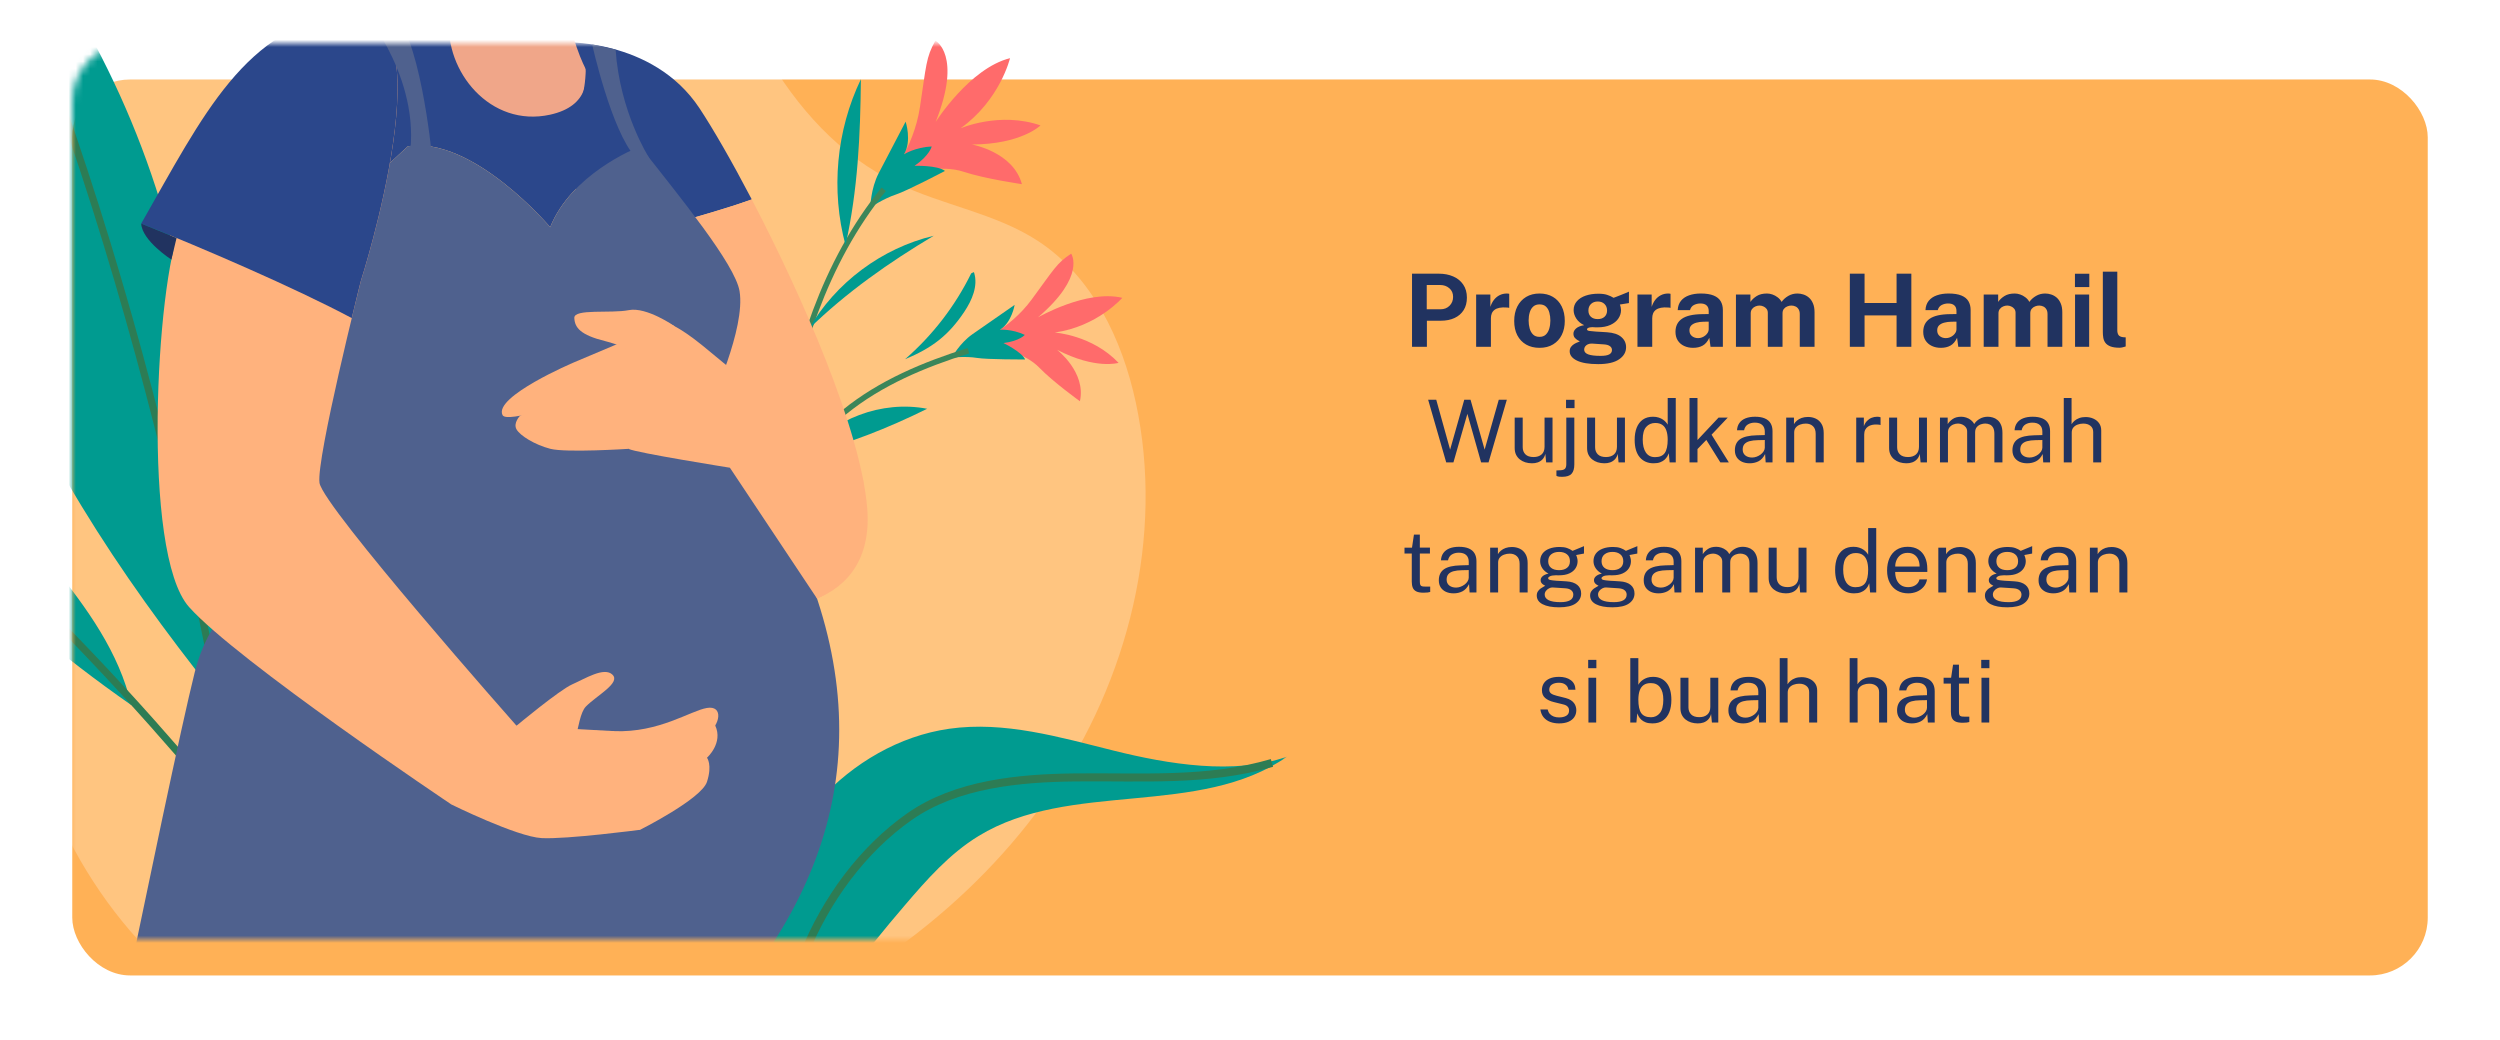 <svg width="346" height="144" viewBox="0 0 346 144" fill="none" xmlns="http://www.w3.org/2000/svg">
<g filter="url(#filter0_dd_4_1434)">
<rect x="10" y="6" width="326" height="124" rx="8" fill="#FFB156"/>
</g>
<mask id="mask0_4_1434" style="mask-type:alpha" maskUnits="userSpaceOnUse" x="10" y="6" width="168" height="124">
<rect x="10" y="6" width="168" height="124" rx="8" fill="#F99746"/>
</mask>
<g mask="url(#mask0_4_1434)">
<g clip-path="url(#clip0_4_1434)">
<path opacity="0.25" d="M100.884 144.032C118.521 136.911 134.631 125.376 145.394 109.74C156.157 94.112 161.18 74.229 157.191 55.692C155.313 46.96 151.141 38.234 143.642 33.343C137.754 29.502 130.494 28.43 124.163 25.374C108.116 17.63 100.948 -0.886 95.446 -17.776C89.938 -34.673 83.396 -53.238 67.785 -61.823C50.705 -71.214 27.497 -63.919 15.98 -48.234C4.464 -32.542 3.585 -10.796 10.254 7.468C14.039 17.84 20.152 28.023 19.224 39.019C18.393 48.859 12.062 57.241 8.116 66.303C0.813 83.052 1.953 103.208 11.091 119.033C29.853 151.531 68.636 157.053 100.884 144.032Z" fill="white"/>
<path d="M29.544 95.836C16.459 79.408 4.676 61.642 -2.338 41.865C-9.359 22.094 -11.35 0.088 -4.948 -19.892C9.185 -3.843 19.308 14.785 24.261 35.564C29.213 56.344 29.087 74.488 29.544 95.836Z" fill="#009B90"/>
<path d="M18.169 97.581C16.516 90.341 11.999 84.104 7.321 78.322C1.75 71.44 -4.272 64.817 -11.427 59.582C-18.581 54.346 -26.967 50.527 -35.817 49.791C-18.968 65.903 -0.98 84.272 18.169 97.581Z" fill="#009B90"/>
<path d="M-5.208 -19.241C17.085 28.171 30.839 89.802 37.515 141.733" stroke="#2D7C54" stroke-miterlimit="10"/>
<path d="M33.533 114.835C33.533 114.835 0.166 71.881 -35.817 49.791" stroke="#2D7C54" stroke-miterlimit="10"/>
<path d="M107.532 153.598C109.601 152.14 110.304 149.47 111.127 147.087C113.948 138.874 119.548 131.942 125.197 125.327C128.25 121.752 131.416 118.157 135.433 115.704C148.095 107.953 165.964 113.216 178.134 104.715C170.86 107.301 161.659 105.759 154.167 103.895C146.674 102.031 139.006 99.767 131.359 100.861C124.458 101.849 118.099 105.591 113.399 110.728C108.7 115.865 105.605 122.32 103.881 129.055C102.946 132.699 102.404 136.512 103.03 140.219C103.769 144.55 107.448 149.19 107.532 153.598Z" fill="#009B90"/>
<path d="M106.71 157.256C106.914 148.629 108.074 139.932 111.324 131.928C114.307 124.57 119.33 117.603 125.887 113.013C132.345 108.486 141.075 107.687 148.722 107.596C157.951 107.483 167.069 108.212 176.038 105.591" stroke="#2D7C54" stroke-width="1.114" stroke-miterlimit="10"/>
<path d="M122.981 24.575C122.981 24.575 126.421 20.679 127.314 14.855C128.208 9.038 128.137 7.952 129.46 5.625C129.46 5.625 133.202 7.608 129.495 16.873C129.495 16.873 134.194 9.444 139.787 8.05C139.787 8.05 138.415 13.845 132.935 17.763C132.935 17.763 138.338 15.401 144.008 17.357C144.008 17.357 141.356 19.978 134.504 19.999C134.504 19.999 140.223 21.001 141.433 25.486C141.433 25.486 136.305 24.75 133.35 23.769C130.395 22.788 126.027 23.643 123.543 25.318C121.06 26.993 122.981 24.575 122.981 24.575Z" fill="#FF6B6B"/>
<path d="M120.456 28.696C120.456 28.696 120.484 26.152 121.609 23.973C122.735 21.793 125.338 16.838 125.338 16.838C125.338 16.838 126.224 19.494 125.113 21.358C125.113 21.358 126.695 20.363 128.947 20.272C128.947 20.272 128.665 21.499 126.576 22.949C126.576 22.949 129.763 22.851 130.783 23.657C130.783 23.657 125.542 26.418 123.952 26.937C122.355 27.463 120.456 28.696 120.456 28.696Z" fill="#009B90"/>
<path d="M135.404 47.289C135.404 47.289 139.696 45.642 142.784 41.451C145.872 37.26 146.266 36.391 148.25 35.109C148.25 35.109 150.368 38.185 143.656 43.925C143.656 43.925 150.382 40.036 155.327 41.22C155.327 41.22 151.873 45.194 145.978 46.021C145.978 46.021 151.177 46.371 154.807 50.219C154.807 50.219 151.655 51.186 146.294 48.41C146.294 48.41 150.354 51.522 149.46 55.531C149.46 55.531 145.753 52.868 143.846 50.891C141.94 48.915 138.169 47.808 135.538 48.102C132.907 48.397 135.404 47.289 135.404 47.289Z" fill="#FF6B6B"/>
<path d="M131.739 49.483C131.739 49.483 132.801 47.506 134.581 46.259C136.361 45.011 140.427 42.194 140.427 42.194C140.427 42.194 140.026 44.633 138.394 45.635C138.394 45.635 140.04 45.502 141.834 46.35C141.834 46.35 141.11 47.198 138.88 47.478C138.88 47.478 141.412 48.698 141.876 49.749C141.876 49.749 136.643 49.77 135.186 49.532C133.73 49.287 131.739 49.483 131.739 49.483Z" fill="#009B90"/>
<path d="M107.406 73.171C108.074 66.807 111.908 61.068 116.882 57.024C121.855 52.98 127.905 50.457 134.033 48.537" stroke="#3B865A" stroke-width="0.767" stroke-miterlimit="10"/>
<path d="M108.039 62.049C110.093 49.209 114.089 36.307 122.306 26.201" stroke="#3B865A" stroke-width="0.767" stroke-miterlimit="10"/>
<path d="M119.147 10.965C115.742 18.05 114.975 26.355 117.022 33.938C118.725 26.257 119.07 18.828 119.147 10.965Z" fill="#009B90"/>
<path d="M125.26 49.714C129.066 46.413 132.197 42.348 134.413 37.835C134.617 37.779 134.758 37.555 134.821 37.751C135.384 39.58 134.525 41.542 133.47 43.133C131.254 46.462 128.961 48.172 125.26 49.714Z" fill="#009B90"/>
<path d="M129.228 32.628C122.038 34.345 115.637 39.124 111.957 45.516C117.086 40.498 123.058 36.307 129.228 32.628Z" fill="#009B90"/>
<path d="M128.32 56.575C122.059 55.363 115.221 57.942 111.324 62.967C117.233 61.495 122.868 59.273 128.32 56.575Z" fill="#009B90"/>
<path d="M77.48 5.842C77.48 5.842 90.29 5.12 96.819 14.995C98.676 17.805 101.265 22.284 104.043 27.596C96.594 30.266 88.989 31.717 81.947 34.632C78.092 20.959 75.665 8.898 77.48 5.842Z" fill="#2B478B"/>
<path d="M104.043 27.603C111.008 40.933 119.168 59.54 120.026 70.389C121.236 85.562 104.071 85.562 99.717 82.191C97.086 80.151 87.842 55.517 81.947 34.639C88.989 31.724 96.593 30.273 104.043 27.603Z" fill="#FFB27D"/>
<path d="M62.186 2.653C62.882 -3.044 63.396 -12.716 64.507 -17.376C64.943 -19.22 65.626 -20.376 66.646 -20.937C65.999 -15.982 67.089 -10.732 70.346 -7.018C72.077 -5.722 75.144 -2.834 78.07 -2.119C78.619 5.148 81.074 9.557 81.074 9.557C80.73 24.232 67.033 17.672 64.507 16.116C61.982 14.568 61.489 8.351 62.186 2.653Z" fill="#F0A689"/>
<path d="M76.143 31.443C76.143 31.443 65.499 18.843 56.46 20.237L44.353 31.443L33.997 38.921C32.288 31.696 31.127 25.641 31.303 23.139C31.873 14.862 37.859 5.429 46.646 2.296C51.627 0.523 62.179 2.653 62.179 2.653C61.518 9.816 67.828 17.707 76.143 15.871C81.588 14.666 81.504 10.762 80.793 8.218C81.377 9.465 82.313 11.259 83.804 13.72C84.747 15.275 86.519 17.602 88.609 20.272C87.73 20.609 79.077 24.162 76.143 31.443Z" fill="#2B478B"/>
<path d="M98.345 55.804C119.949 84.763 120.976 109.614 106.365 131.459C91.754 153.304 64.507 158.154 64.507 158.154L61.898 184.848H7.778C7.778 184.848 23.241 107.841 26.962 92.997C30.684 78.154 44.768 78.504 44.768 78.504C44.768 78.504 37.937 55.587 33.997 38.921L44.353 31.443L56.46 20.237C65.499 18.849 76.143 31.443 76.143 31.443C79.077 24.162 87.73 20.609 88.609 20.265C94.082 27.253 101.729 36.553 102.355 40.295C103.213 45.474 98.345 55.804 98.345 55.804Z" fill="#4F618E"/>
<path d="M18.155 184.841L35.13 85.26" stroke="#4F618E" stroke-miterlimit="10"/>
<path d="M119.429 66.254C119.429 66.254 100.758 50.688 97.234 47.829C93.709 44.969 92.309 44.71 92.309 44.71L79.393 50.17C79.393 50.17 68.271 54.9 69.552 57.451C70.15 58.643 79.168 55.489 79.168 55.489C79.168 55.489 86.069 61.614 87.019 62.133C87.969 62.651 101.018 64.733 101.018 64.733L113.076 82.842C113.076 82.835 121.152 79.997 119.429 66.254Z" fill="#FFB27D"/>
<path d="M87.019 62.119C87.019 62.119 78.359 62.679 76.178 62.119C74.004 61.558 71.986 60.297 71.486 59.421C70.987 58.545 71.986 57.528 71.986 57.528L79.182 54.333L87.019 62.119Z" fill="#FFB27D"/>
<path d="M93.372 45.152C93.372 45.152 89.488 42.432 87.026 42.923C84.557 43.414 79.421 42.685 79.485 44.009C79.548 45.334 80.301 46.364 83.811 47.226C87.322 48.088 90.487 50.492 90.459 51.011C90.424 51.529 93.372 45.152 93.372 45.152Z" fill="#FFB27D"/>
<path d="M49.938 38.914C49.938 38.914 43.747 63.513 44.219 66.828C44.697 70.143 71.486 100.44 71.486 100.44L62.46 111.331C62.46 111.331 32.815 91.477 26.16 84.006C19.505 76.535 21.644 38.9 24.971 31.443C28.299 23.987 33.948 3.529 48.2 1.826C62.46 0.123 49.938 38.914 49.938 38.914Z" fill="#FFB27D"/>
<path d="M48.2 1.826C62.453 0.123 49.931 38.914 49.931 38.914C49.931 38.914 49.404 40.996 48.679 44.023C40.898 39.867 27.828 34.24 19.541 30.946C28.123 15.941 33.948 3.529 48.2 1.826Z" fill="#2B478B"/>
<path d="M24.437 32.936L23.72 35.929C23.72 35.929 19.653 33.315 19.541 30.946L24.437 32.936Z" fill="#213360"/>
<path d="M71.486 100.44L85.007 101.19L88.609 114.842C88.609 114.842 78.422 116.181 74.961 115.992C71.5 115.802 62.453 111.331 62.453 111.331C62.453 111.331 63.143 99.774 71.486 100.44Z" fill="#FFB27D"/>
<path d="M71.486 100.44C71.486 100.44 77.437 95.485 79.182 94.721C80.927 93.957 83.621 92.234 84.775 93.383C85.928 94.532 82.573 96.256 81.082 97.791C79.583 99.326 80.012 105.837 76.91 106.033C73.814 106.215 70.895 106.544 71.486 100.44Z" fill="#FFB27D"/>
<path d="M87.019 106.979C87.019 106.979 94.56 103.839 97.845 101.618C99.703 100.363 100.153 97.595 97.845 97.98C95.538 98.366 91.225 101.428 85.007 101.19C80.751 101.022 85.429 105.255 87.019 106.979Z" fill="#FFB27D"/>
<path d="M88.609 114.835C88.609 114.835 97.079 110.581 97.846 108.205C98.612 105.83 97.846 104.869 97.846 104.869C97.846 104.869 100.125 102.844 98.985 100.405C97.846 97.973 85.823 106.208 85.007 106.972C84.198 107.75 84.564 113.3 88.609 114.835Z" fill="#FFB27D"/>
<path d="M59.766 21.429C59.766 21.429 58.077 3.922 54.025 1.588H50.374C50.374 1.588 58.893 11.638 56.459 22.9C54.025 34.163 59.766 21.429 59.766 21.429Z" fill="#4F618E"/>
<path d="M89.777 21.744C89.777 21.744 85.781 15.507 85.197 6.851L81.954 6.143C81.954 6.143 84.613 18.135 87.941 21.737C91.261 25.353 89.777 21.744 89.777 21.744Z" fill="#4F618E"/>
</g>
</g>
<path d="M195.424 48V37.878H199.148C199.885 37.878 200.546 38.006 201.129 38.263C201.712 38.515 202.172 38.888 202.508 39.383C202.849 39.878 203.019 40.482 203.019 41.196C203.019 41.868 202.87 42.442 202.571 42.918C202.272 43.394 201.852 43.758 201.311 44.01C200.774 44.262 200.142 44.388 199.414 44.388H197.482V48H195.424ZM197.461 42.806H199.358C199.871 42.806 200.291 42.643 200.618 42.316C200.945 41.985 201.108 41.576 201.108 41.091C201.108 40.587 200.935 40.188 200.59 39.894C200.245 39.595 199.825 39.446 199.33 39.446H197.461V42.806ZM204.298 48V40.762H206.265V42.477C206.382 42.108 206.545 41.786 206.755 41.511C206.97 41.231 207.229 41.014 207.532 40.86C207.835 40.701 208.178 40.622 208.561 40.622C208.626 40.622 208.687 40.627 208.743 40.636C208.804 40.641 208.848 40.65 208.876 40.664V42.61C208.834 42.591 208.783 42.58 208.722 42.575C208.666 42.57 208.615 42.566 208.568 42.561C208.167 42.528 207.824 42.54 207.539 42.596C207.254 42.652 207.023 42.748 206.846 42.883C206.669 43.018 206.54 43.184 206.461 43.38C206.382 43.576 206.342 43.795 206.342 44.038V48H204.298ZM213.066 48.14C212.357 48.14 211.738 47.988 211.211 47.685C210.688 47.382 210.282 46.952 209.993 46.397C209.708 45.842 209.566 45.184 209.566 44.423C209.566 43.662 209.708 42.997 209.993 42.428C210.282 41.859 210.688 41.415 211.211 41.098C211.738 40.781 212.359 40.622 213.073 40.622C213.787 40.622 214.405 40.778 214.928 41.091C215.451 41.399 215.854 41.838 216.139 42.407C216.424 42.976 216.566 43.648 216.566 44.423C216.566 45.151 216.426 45.795 216.146 46.355C215.871 46.91 215.472 47.347 214.949 47.664C214.431 47.981 213.803 48.14 213.066 48.14ZM213.073 46.621C213.432 46.621 213.722 46.516 213.941 46.306C214.16 46.096 214.319 45.821 214.417 45.48C214.52 45.135 214.571 44.759 214.571 44.353C214.571 43.97 214.524 43.609 214.431 43.268C214.342 42.927 214.188 42.652 213.969 42.442C213.75 42.232 213.451 42.127 213.073 42.127C212.714 42.127 212.422 42.227 212.198 42.428C211.979 42.624 211.818 42.892 211.715 43.233C211.612 43.569 211.561 43.942 211.561 44.353C211.561 44.731 211.608 45.095 211.701 45.445C211.794 45.79 211.951 46.073 212.17 46.292C212.389 46.511 212.69 46.621 213.073 46.621ZM221.186 50.394C219.898 50.394 218.918 50.231 218.246 49.904C217.579 49.577 217.245 49.148 217.245 48.616C217.245 48.369 217.31 48.161 217.441 47.993C217.572 47.825 217.723 47.692 217.896 47.594C218.073 47.491 218.234 47.414 218.379 47.363C218.528 47.307 218.619 47.27 218.652 47.251C218.577 47.209 218.47 47.148 218.33 47.069C218.19 46.985 218.059 46.873 217.938 46.733C217.821 46.588 217.763 46.402 217.763 46.173C217.763 45.916 217.884 45.678 218.127 45.459C218.374 45.24 218.748 45.088 219.247 45.004C218.771 44.78 218.409 44.477 218.162 44.094C217.915 43.711 217.791 43.319 217.791 42.918C217.791 42.442 217.94 42.034 218.239 41.693C218.538 41.352 218.944 41.093 219.457 40.916C219.975 40.739 220.561 40.65 221.214 40.65C221.713 40.65 222.122 40.704 222.439 40.811C222.756 40.914 223.05 41.049 223.321 41.217C223.428 41.175 223.571 41.121 223.748 41.056C223.925 40.986 224.117 40.911 224.322 40.832C224.527 40.748 224.728 40.666 224.924 40.587C225.12 40.503 225.295 40.428 225.449 40.363L225.442 41.945L224.189 42.148C224.24 42.274 224.28 42.409 224.308 42.554C224.336 42.699 224.35 42.818 224.35 42.911C224.35 43.331 224.226 43.723 223.979 44.087C223.736 44.451 223.37 44.745 222.88 44.969C222.395 45.193 221.793 45.305 221.074 45.305C220.985 45.305 220.866 45.303 220.717 45.298C220.572 45.293 220.453 45.286 220.36 45.277C220.085 45.291 219.896 45.326 219.793 45.382C219.69 45.438 219.639 45.503 219.639 45.578C219.639 45.69 219.744 45.765 219.954 45.802C220.164 45.835 220.481 45.865 220.906 45.893C221.055 45.902 221.263 45.914 221.529 45.928C221.795 45.942 222.089 45.961 222.411 45.984C223.298 46.045 223.958 46.264 224.392 46.642C224.831 47.015 225.05 47.487 225.05 48.056C225.05 48.733 224.728 49.29 224.084 49.729C223.445 50.172 222.479 50.394 221.186 50.394ZM221.515 49.253C222.084 49.253 222.49 49.183 222.733 49.043C222.976 48.903 223.097 48.702 223.097 48.441C223.097 48.222 223.004 48.044 222.817 47.909C222.63 47.769 222.357 47.687 221.998 47.664L220.339 47.552C220.124 47.543 219.933 47.575 219.765 47.65C219.602 47.725 219.473 47.827 219.38 47.958C219.291 48.089 219.247 48.229 219.247 48.378C219.247 48.681 219.431 48.903 219.8 49.043C220.169 49.183 220.74 49.253 221.515 49.253ZM221.13 44.164C221.517 44.164 221.828 44.059 222.061 43.849C222.299 43.634 222.418 43.345 222.418 42.981C222.418 42.603 222.299 42.3 222.061 42.071C221.828 41.842 221.517 41.728 221.13 41.728C220.747 41.728 220.435 41.842 220.192 42.071C219.954 42.3 219.835 42.603 219.835 42.981C219.835 43.34 219.949 43.627 220.178 43.842C220.411 44.057 220.729 44.164 221.13 44.164ZM226.624 48V40.762H228.591V42.477C228.708 42.108 228.871 41.786 229.081 41.511C229.296 41.231 229.555 41.014 229.858 40.86C230.161 40.701 230.504 40.622 230.887 40.622C230.952 40.622 231.013 40.627 231.069 40.636C231.13 40.641 231.174 40.65 231.202 40.664V42.61C231.16 42.591 231.109 42.58 231.048 42.575C230.992 42.57 230.941 42.566 230.894 42.561C230.493 42.528 230.15 42.54 229.865 42.596C229.58 42.652 229.349 42.748 229.172 42.883C228.995 43.018 228.866 43.184 228.787 43.38C228.708 43.576 228.668 43.795 228.668 44.038V48H226.624ZM234.329 48.14C233.867 48.14 233.452 48.054 233.083 47.881C232.715 47.708 232.423 47.459 232.208 47.132C231.994 46.801 231.886 46.399 231.886 45.928C231.886 45.135 232.183 44.533 232.775 44.122C233.368 43.707 234.304 43.492 235.582 43.478L236.485 43.464V43.03C236.485 42.699 236.387 42.444 236.191 42.267C236 42.085 235.701 41.996 235.295 42.001C234.997 42.006 234.712 42.076 234.441 42.211C234.175 42.346 233.993 42.582 233.895 42.918H232.194C232.222 42.395 232.374 41.966 232.649 41.63C232.925 41.289 233.298 41.037 233.769 40.874C234.245 40.706 234.784 40.622 235.386 40.622C236.128 40.622 236.723 40.715 237.171 40.902C237.619 41.084 237.944 41.348 238.144 41.693C238.345 42.034 238.445 42.44 238.445 42.911V48H236.737L236.569 46.754C236.322 47.277 236.012 47.638 235.638 47.839C235.27 48.04 234.833 48.14 234.329 48.14ZM235.015 46.796C235.202 46.796 235.382 46.763 235.554 46.698C235.732 46.628 235.888 46.537 236.023 46.425C236.163 46.308 236.275 46.178 236.359 46.033C236.443 45.888 236.485 45.739 236.485 45.585V44.514L235.75 44.528C235.41 44.533 235.092 44.575 234.798 44.654C234.504 44.729 234.266 44.852 234.084 45.025C233.907 45.198 233.818 45.431 233.818 45.725C233.818 46.061 233.935 46.325 234.168 46.516C234.402 46.703 234.684 46.796 235.015 46.796ZM240.255 48V40.762H242.257V41.784C242.476 41.467 242.77 41.194 243.139 40.965C243.512 40.736 243.981 40.622 244.546 40.622C244.793 40.622 245.045 40.666 245.302 40.755C245.559 40.844 245.799 40.974 246.023 41.147C246.252 41.315 246.436 41.527 246.576 41.784C246.809 41.453 247.115 41.177 247.493 40.958C247.876 40.734 248.3 40.622 248.767 40.622C249.038 40.622 249.311 40.666 249.586 40.755C249.866 40.844 250.123 40.988 250.356 41.189C250.589 41.39 250.776 41.658 250.916 41.994C251.061 42.325 251.133 42.736 251.133 43.226V48H249.089V43.478C249.089 43.189 249.031 42.958 248.914 42.785C248.802 42.608 248.657 42.482 248.48 42.407C248.307 42.328 248.123 42.288 247.927 42.288C247.745 42.288 247.561 42.325 247.374 42.4C247.187 42.47 247.029 42.584 246.898 42.743C246.767 42.902 246.702 43.109 246.702 43.366V48H244.665V43.296C244.665 43.077 244.607 42.892 244.49 42.743C244.373 42.594 244.226 42.482 244.049 42.407C243.876 42.328 243.699 42.288 243.517 42.288C243.33 42.288 243.144 42.328 242.957 42.407C242.77 42.482 242.614 42.601 242.488 42.764C242.362 42.923 242.299 43.123 242.299 43.366V48H240.255ZM262.486 43.653H258.055V48H256.018V37.878H258.055V41.938H262.486V37.878H264.53V48H262.486V43.653ZM268.619 48.14C268.157 48.14 267.741 48.054 267.373 47.881C267.004 47.708 266.712 47.459 266.498 47.132C266.283 46.801 266.176 46.399 266.176 45.928C266.176 45.135 266.472 44.533 267.065 44.122C267.657 43.707 268.593 43.492 269.872 43.478L270.775 43.464V43.03C270.775 42.699 270.677 42.444 270.481 42.267C270.289 42.085 269.991 41.996 269.585 42.001C269.286 42.006 269.001 42.076 268.731 42.211C268.465 42.346 268.283 42.582 268.185 42.918H266.484C266.512 42.395 266.663 41.966 266.939 41.63C267.214 41.289 267.587 41.037 268.059 40.874C268.535 40.706 269.074 40.622 269.676 40.622C270.418 40.622 271.013 40.715 271.461 40.902C271.909 41.084 272.233 41.348 272.434 41.693C272.634 42.034 272.735 42.44 272.735 42.911V48H271.027L270.859 46.754C270.611 47.277 270.301 47.638 269.928 47.839C269.559 48.04 269.123 48.14 268.619 48.14ZM269.305 46.796C269.491 46.796 269.671 46.763 269.844 46.698C270.021 46.628 270.177 46.537 270.313 46.425C270.453 46.308 270.565 46.178 270.649 46.033C270.733 45.888 270.775 45.739 270.775 45.585V44.514L270.04 44.528C269.699 44.533 269.382 44.575 269.088 44.654C268.794 44.729 268.556 44.852 268.374 45.025C268.196 45.198 268.108 45.431 268.108 45.725C268.108 46.061 268.224 46.325 268.458 46.516C268.691 46.703 268.973 46.796 269.305 46.796ZM274.544 48V40.762H276.546V41.784C276.765 41.467 277.059 41.194 277.428 40.965C277.801 40.736 278.27 40.622 278.835 40.622C279.082 40.622 279.334 40.666 279.591 40.755C279.848 40.844 280.088 40.974 280.312 41.147C280.541 41.315 280.725 41.527 280.865 41.784C281.098 41.453 281.404 41.177 281.782 40.958C282.165 40.734 282.589 40.622 283.056 40.622C283.327 40.622 283.6 40.666 283.875 40.755C284.155 40.844 284.412 40.988 284.645 41.189C284.878 41.39 285.065 41.658 285.205 41.994C285.35 42.325 285.422 42.736 285.422 43.226V48H283.378V43.478C283.378 43.189 283.32 42.958 283.203 42.785C283.091 42.608 282.946 42.482 282.769 42.407C282.596 42.328 282.412 42.288 282.216 42.288C282.034 42.288 281.85 42.325 281.663 42.4C281.476 42.47 281.318 42.584 281.187 42.743C281.056 42.902 280.991 43.109 280.991 43.366V48H278.954V43.296C278.954 43.077 278.896 42.892 278.779 42.743C278.662 42.594 278.515 42.482 278.338 42.407C278.165 42.328 277.988 42.288 277.806 42.288C277.619 42.288 277.433 42.328 277.246 42.407C277.059 42.482 276.903 42.601 276.777 42.764C276.651 42.923 276.588 43.123 276.588 43.366V48H274.544ZM289.139 40.762V48H287.186V40.762H289.139ZM289.16 37.885V39.726H287.172V37.885H289.16ZM293.342 48.126C292.81 48.126 292.388 48.063 292.075 47.937C291.763 47.811 291.532 47.645 291.382 47.44C291.233 47.23 291.137 46.999 291.095 46.747C291.053 46.49 291.032 46.231 291.032 45.97V37.598H293.034V45.718C293.034 45.984 293.09 46.201 293.202 46.369C293.319 46.532 293.536 46.633 293.853 46.67L294.196 46.691V47.951C294.056 47.998 293.914 48.037 293.769 48.07C293.625 48.107 293.482 48.126 293.342 48.126Z" fill="#213360"/>
<path d="M208.545 55.324L206.013 64H204.987L203.085 57.274L201.153 64H200.157L197.655 55.324H198.777L200.697 62.23L202.653 55.324H203.523L205.473 62.23L207.429 55.324H208.545ZM212.014 64.12C211.69 64.116 211.384 64.07 211.096 63.982C210.812 63.89 210.56 63.756 210.34 63.58C210.12 63.404 209.946 63.186 209.818 62.926C209.694 62.662 209.632 62.356 209.632 62.008V57.796H210.742V61.894C210.742 62.298 210.866 62.626 211.114 62.878C211.366 63.13 211.744 63.256 212.248 63.256C212.704 63.256 213.07 63.138 213.346 62.902C213.626 62.662 213.766 62.306 213.766 61.834V57.796H214.87V64H213.988L213.874 62.812C213.798 63.124 213.668 63.376 213.484 63.568C213.304 63.76 213.086 63.902 212.83 63.994C212.578 64.082 212.306 64.124 212.014 64.12ZM217.886 64.276C217.886 64.856 217.76 65.286 217.508 65.566C217.26 65.85 216.82 65.992 216.188 65.992C215.848 65.992 215.634 65.968 215.546 65.92C215.454 65.872 215.408 65.848 215.408 65.848V65.11L216.02 65.08C216.3 65.06 216.496 64.986 216.608 64.858C216.72 64.73 216.776 64.524 216.776 64.24V57.796H217.886V64.276ZM217.916 55.33V56.482H216.74V55.33H217.916ZM222.034 64.12C221.71 64.116 221.404 64.07 221.116 63.982C220.832 63.89 220.58 63.756 220.36 63.58C220.14 63.404 219.966 63.186 219.838 62.926C219.714 62.662 219.652 62.356 219.652 62.008V57.796H220.762V61.894C220.762 62.298 220.886 62.626 221.134 62.878C221.386 63.13 221.764 63.256 222.268 63.256C222.724 63.256 223.09 63.138 223.366 62.902C223.646 62.662 223.786 62.306 223.786 61.834V57.796H224.89V64H224.008L223.894 62.812C223.818 63.124 223.688 63.376 223.504 63.568C223.324 63.76 223.106 63.902 222.85 63.994C222.598 64.082 222.326 64.124 222.034 64.12ZM228.859 64.12C228.055 64.12 227.417 63.844 226.945 63.292C226.473 62.74 226.237 61.934 226.237 60.874C226.237 60.23 226.331 59.668 226.519 59.188C226.711 58.708 226.995 58.336 227.371 58.072C227.747 57.808 228.215 57.676 228.775 57.676C229.071 57.676 229.333 57.714 229.561 57.79C229.793 57.866 229.993 57.962 230.161 58.078C230.329 58.194 230.465 58.314 230.569 58.438C230.677 58.562 230.757 58.676 230.809 58.78V55.084H231.925V64H231.079L230.959 62.728C230.919 62.848 230.855 62.988 230.767 63.148C230.679 63.304 230.555 63.458 230.395 63.61C230.235 63.758 230.029 63.88 229.777 63.976C229.529 64.072 229.223 64.12 228.859 64.12ZM229.057 63.268C229.685 63.268 230.133 63.078 230.401 62.698C230.673 62.314 230.809 61.688 230.809 60.82C230.805 60.336 230.743 59.924 230.623 59.584C230.507 59.244 230.323 58.986 230.071 58.81C229.823 58.63 229.493 58.54 229.081 58.54C228.569 58.54 228.153 58.722 227.833 59.086C227.513 59.45 227.353 60.028 227.353 60.82C227.353 61.596 227.497 62.198 227.785 62.626C228.077 63.054 228.501 63.268 229.057 63.268ZM239.276 64H238.1L236.156 60.886L234.932 62.152V64H233.828V55.084H234.932V60.898L237.848 57.796H239.12L236.882 60.16L239.276 64ZM242.154 64.12C241.754 64.12 241.4 64.05 241.092 63.91C240.784 63.766 240.542 63.56 240.366 63.292C240.194 63.024 240.108 62.7 240.108 62.32C240.108 61.632 240.348 61.12 240.828 60.784C241.308 60.448 242.078 60.268 243.138 60.244L244.248 60.214V59.728C244.248 59.348 244.134 59.048 243.906 58.828C243.678 58.604 243.324 58.492 242.844 58.492C242.488 58.496 242.174 58.58 241.902 58.744C241.634 58.908 241.46 59.176 241.38 59.548H240.402C240.426 59.144 240.54 58.804 240.744 58.528C240.948 58.248 241.232 58.036 241.596 57.892C241.964 57.748 242.398 57.676 242.898 57.676C243.438 57.676 243.886 57.752 244.242 57.904C244.602 58.056 244.87 58.28 245.046 58.576C245.226 58.872 245.316 59.236 245.316 59.668V64H244.368L244.29 62.836C244.05 63.32 243.744 63.656 243.372 63.844C243.004 64.028 242.598 64.12 242.154 64.12ZM242.49 63.322C242.698 63.322 242.904 63.284 243.108 63.208C243.316 63.132 243.506 63.03 243.678 62.902C243.85 62.77 243.986 62.624 244.086 62.464C244.19 62.3 244.244 62.132 244.248 61.96V60.898L243.324 60.916C242.852 60.924 242.456 60.972 242.136 61.06C241.82 61.148 241.582 61.286 241.422 61.474C241.266 61.662 241.188 61.908 241.188 62.212C241.188 62.56 241.308 62.832 241.548 63.028C241.792 63.224 242.106 63.322 242.49 63.322ZM247.211 64V57.796H248.285V58.696C248.385 58.524 248.523 58.362 248.699 58.21C248.879 58.058 249.095 57.936 249.347 57.844C249.603 57.752 249.897 57.706 250.229 57.706C250.621 57.706 250.981 57.784 251.309 57.94C251.641 58.096 251.905 58.34 252.101 58.672C252.301 59 252.401 59.424 252.401 59.944V64H251.291V60.052C251.291 59.568 251.163 59.21 250.907 58.978C250.655 58.742 250.327 58.624 249.923 58.624C249.643 58.624 249.381 58.67 249.137 58.762C248.893 58.85 248.695 58.986 248.543 59.17C248.391 59.35 248.315 59.578 248.315 59.854V64H247.211ZM256.902 64V57.796H257.958V58.99C258.062 58.694 258.208 58.45 258.396 58.258C258.584 58.062 258.798 57.916 259.038 57.82C259.282 57.724 259.534 57.676 259.794 57.676C259.886 57.676 259.976 57.682 260.064 57.694C260.152 57.706 260.22 57.726 260.268 57.754V58.828C260.208 58.8 260.13 58.782 260.034 58.774C259.942 58.762 259.864 58.756 259.8 58.756C259.552 58.74 259.32 58.756 259.104 58.804C258.888 58.848 258.698 58.926 258.534 59.038C258.37 59.15 258.24 59.298 258.144 59.482C258.052 59.662 258.006 59.882 258.006 60.142V64H256.902ZM263.835 64.12C263.511 64.116 263.205 64.07 262.917 63.982C262.633 63.89 262.381 63.756 262.161 63.58C261.941 63.404 261.767 63.186 261.639 62.926C261.515 62.662 261.453 62.356 261.453 62.008V57.796H262.563V61.894C262.563 62.298 262.687 62.626 262.935 62.878C263.187 63.13 263.565 63.256 264.069 63.256C264.525 63.256 264.891 63.138 265.167 62.902C265.447 62.662 265.587 62.306 265.587 61.834V57.796H266.691V64H265.809L265.695 62.812C265.619 63.124 265.489 63.376 265.305 63.568C265.125 63.76 264.907 63.902 264.651 63.994C264.399 64.082 264.127 64.124 263.835 64.12ZM268.492 64V57.796H269.56V58.696C269.732 58.424 269.968 58.186 270.268 57.982C270.568 57.778 270.958 57.676 271.438 57.676C271.662 57.676 271.89 57.714 272.122 57.79C272.358 57.866 272.574 57.98 272.77 58.132C272.966 58.284 273.118 58.47 273.226 58.69C273.418 58.386 273.678 58.142 274.006 57.958C274.334 57.77 274.704 57.676 275.116 57.676C275.332 57.676 275.558 57.71 275.794 57.778C276.03 57.842 276.248 57.958 276.448 58.126C276.652 58.29 276.818 58.52 276.946 58.816C277.074 59.108 277.138 59.484 277.138 59.944V64H276.022V60.052C276.022 59.676 275.962 59.386 275.842 59.182C275.722 58.974 275.564 58.828 275.368 58.744C275.176 58.66 274.97 58.618 274.75 58.618C274.558 58.618 274.354 58.656 274.138 58.732C273.922 58.808 273.738 58.936 273.586 59.116C273.434 59.296 273.358 59.542 273.358 59.854V64H272.254V59.728C272.254 59.484 272.188 59.28 272.056 59.116C271.928 58.952 271.766 58.828 271.57 58.744C271.378 58.66 271.186 58.618 270.994 58.618C270.782 58.618 270.568 58.66 270.352 58.744C270.14 58.828 269.96 58.962 269.812 59.146C269.668 59.326 269.596 59.562 269.596 59.854V64H268.492ZM280.568 64.12C280.168 64.12 279.814 64.05 279.506 63.91C279.198 63.766 278.956 63.56 278.78 63.292C278.608 63.024 278.522 62.7 278.522 62.32C278.522 61.632 278.762 61.12 279.242 60.784C279.722 60.448 280.492 60.268 281.552 60.244L282.662 60.214V59.728C282.662 59.348 282.548 59.048 282.32 58.828C282.092 58.604 281.738 58.492 281.258 58.492C280.902 58.496 280.588 58.58 280.316 58.744C280.048 58.908 279.874 59.176 279.794 59.548H278.816C278.84 59.144 278.954 58.804 279.158 58.528C279.362 58.248 279.646 58.036 280.01 57.892C280.378 57.748 280.812 57.676 281.312 57.676C281.852 57.676 282.3 57.752 282.656 57.904C283.016 58.056 283.284 58.28 283.46 58.576C283.64 58.872 283.73 59.236 283.73 59.668V64H282.782L282.704 62.836C282.464 63.32 282.158 63.656 281.786 63.844C281.418 64.028 281.012 64.12 280.568 64.12ZM280.904 63.322C281.112 63.322 281.318 63.284 281.522 63.208C281.73 63.132 281.92 63.03 282.092 62.902C282.264 62.77 282.4 62.624 282.5 62.464C282.604 62.3 282.658 62.132 282.662 61.96V60.898L281.738 60.916C281.266 60.924 280.87 60.972 280.55 61.06C280.234 61.148 279.996 61.286 279.836 61.474C279.68 61.662 279.602 61.908 279.602 62.212C279.602 62.56 279.722 62.832 279.962 63.028C280.206 63.224 280.52 63.322 280.904 63.322ZM285.625 64V55.084H286.705V58.708C286.809 58.536 286.949 58.376 287.125 58.228C287.301 58.076 287.515 57.954 287.767 57.862C288.019 57.766 288.311 57.718 288.643 57.718C289.047 57.718 289.413 57.794 289.741 57.946C290.069 58.094 290.329 58.306 290.521 58.582C290.713 58.858 290.809 59.186 290.809 59.566V64H289.699V59.788C289.699 59.416 289.571 59.13 289.315 58.93C289.063 58.726 288.733 58.624 288.325 58.624C288.049 58.624 287.789 58.67 287.545 58.762C287.301 58.85 287.103 58.986 286.951 59.17C286.803 59.35 286.729 59.58 286.729 59.86V64H285.625ZM197.904 76.606H196.506V80.464C196.506 80.684 196.528 80.846 196.572 80.95C196.62 81.05 196.698 81.114 196.806 81.142C196.918 81.17 197.07 81.184 197.262 81.184H197.94V81.928C197.864 81.956 197.748 81.98 197.592 82C197.44 82.02 197.25 82.03 197.022 82.03C196.594 82.03 196.262 81.972 196.026 81.856C195.79 81.74 195.624 81.568 195.528 81.34C195.436 81.112 195.39 80.832 195.39 80.5V76.606H194.382V75.796H195.42L195.69 73.99H196.506V75.79H197.904V76.606ZM201.179 82.12C200.779 82.12 200.425 82.05 200.117 81.91C199.809 81.766 199.567 81.56 199.391 81.292C199.219 81.024 199.133 80.7 199.133 80.32C199.133 79.632 199.373 79.12 199.853 78.784C200.333 78.448 201.103 78.268 202.163 78.244L203.273 78.214V77.728C203.273 77.348 203.159 77.048 202.931 76.828C202.703 76.604 202.349 76.492 201.869 76.492C201.513 76.496 201.199 76.58 200.927 76.744C200.659 76.908 200.485 77.176 200.405 77.548H199.427C199.451 77.144 199.565 76.804 199.769 76.528C199.973 76.248 200.257 76.036 200.621 75.892C200.989 75.748 201.423 75.676 201.923 75.676C202.463 75.676 202.911 75.752 203.267 75.904C203.627 76.056 203.895 76.28 204.071 76.576C204.251 76.872 204.341 77.236 204.341 77.668V82H203.393L203.315 80.836C203.075 81.32 202.769 81.656 202.397 81.844C202.029 82.028 201.623 82.12 201.179 82.12ZM201.515 81.322C201.723 81.322 201.929 81.284 202.133 81.208C202.341 81.132 202.531 81.03 202.703 80.902C202.875 80.77 203.011 80.624 203.111 80.464C203.215 80.3 203.269 80.132 203.273 79.96V78.898L202.349 78.916C201.877 78.924 201.481 78.972 201.161 79.06C200.845 79.148 200.607 79.286 200.447 79.474C200.291 79.662 200.213 79.908 200.213 80.212C200.213 80.56 200.333 80.832 200.573 81.028C200.817 81.224 201.131 81.322 201.515 81.322ZM206.236 82V75.796H207.31V76.696C207.41 76.524 207.548 76.362 207.724 76.21C207.904 76.058 208.12 75.936 208.372 75.844C208.628 75.752 208.922 75.706 209.254 75.706C209.646 75.706 210.006 75.784 210.334 75.94C210.666 76.096 210.93 76.34 211.126 76.672C211.326 77 211.426 77.424 211.426 77.944V82H210.316V78.052C210.316 77.568 210.188 77.21 209.932 76.978C209.68 76.742 209.352 76.624 208.948 76.624C208.668 76.624 208.406 76.67 208.162 76.762C207.918 76.85 207.72 76.986 207.568 77.17C207.416 77.35 207.34 77.578 207.34 77.854V82H206.236ZM215.778 84.052C214.802 84.052 214.042 83.91 213.498 83.626C212.958 83.346 212.688 82.944 212.688 82.42C212.688 82.196 212.74 82.006 212.844 81.85C212.948 81.69 213.072 81.558 213.216 81.454C213.36 81.35 213.494 81.268 213.618 81.208C213.742 81.144 213.822 81.098 213.858 81.07C213.79 81.03 213.704 80.98 213.6 80.92C213.5 80.86 213.412 80.78 213.336 80.68C213.26 80.58 213.222 80.45 213.222 80.29C213.222 80.094 213.314 79.914 213.498 79.75C213.682 79.586 213.954 79.464 214.314 79.384C213.95 79.2 213.666 78.956 213.462 78.652C213.258 78.348 213.156 78.018 213.156 77.662C213.156 77.262 213.264 76.914 213.48 76.618C213.7 76.322 214.012 76.096 214.416 75.94C214.82 75.78 215.3 75.7 215.856 75.7C216.26 75.7 216.6 75.748 216.876 75.844C217.152 75.936 217.408 76.068 217.644 76.24C217.708 76.212 217.808 76.17 217.944 76.114C218.084 76.054 218.238 75.99 218.406 75.922C218.574 75.854 218.73 75.79 218.874 75.73C219.022 75.666 219.14 75.618 219.228 75.586L219.222 76.612L218.136 76.816C218.196 76.944 218.244 77.084 218.28 77.236C218.32 77.388 218.34 77.53 218.34 77.662C218.34 78.026 218.244 78.356 218.052 78.652C217.864 78.948 217.578 79.184 217.194 79.36C216.81 79.536 216.33 79.624 215.754 79.624C215.706 79.624 215.644 79.624 215.568 79.624C215.496 79.62 215.434 79.616 215.382 79.612C214.958 79.624 214.666 79.672 214.506 79.756C214.346 79.836 214.266 79.926 214.266 80.026C214.266 80.142 214.356 80.222 214.536 80.266C214.716 80.31 215.022 80.348 215.454 80.38C215.61 80.388 215.802 80.398 216.03 80.41C216.262 80.422 216.518 80.438 216.798 80.458C217.45 80.498 217.952 80.664 218.304 80.956C218.656 81.248 218.832 81.642 218.832 82.138C218.832 82.702 218.58 83.162 218.076 83.518C217.572 83.874 216.806 84.052 215.778 84.052ZM215.976 83.338C216.548 83.338 216.986 83.252 217.29 83.08C217.594 82.908 217.746 82.648 217.746 82.3C217.746 82.052 217.652 81.85 217.464 81.694C217.28 81.534 216.998 81.442 216.618 81.418L214.878 81.304C214.722 81.296 214.56 81.336 214.392 81.424C214.224 81.508 214.08 81.626 213.96 81.778C213.844 81.93 213.786 82.102 213.786 82.294C213.786 82.622 213.964 82.878 214.32 83.062C214.68 83.246 215.232 83.338 215.976 83.338ZM215.784 78.91C216.232 78.91 216.592 78.806 216.864 78.598C217.14 78.39 217.278 78.082 217.278 77.674C217.278 77.254 217.14 76.934 216.864 76.714C216.592 76.494 216.232 76.384 215.784 76.384C215.332 76.384 214.966 76.496 214.686 76.72C214.41 76.94 214.272 77.258 214.272 77.674C214.272 78.066 214.404 78.37 214.668 78.586C214.932 78.802 215.304 78.91 215.784 78.91ZM223.161 84.052C222.185 84.052 221.425 83.91 220.881 83.626C220.341 83.346 220.071 82.944 220.071 82.42C220.071 82.196 220.123 82.006 220.227 81.85C220.331 81.69 220.455 81.558 220.599 81.454C220.743 81.35 220.877 81.268 221.001 81.208C221.125 81.144 221.205 81.098 221.241 81.07C221.173 81.03 221.087 80.98 220.983 80.92C220.883 80.86 220.795 80.78 220.719 80.68C220.643 80.58 220.605 80.45 220.605 80.29C220.605 80.094 220.697 79.914 220.881 79.75C221.065 79.586 221.337 79.464 221.697 79.384C221.333 79.2 221.049 78.956 220.845 78.652C220.641 78.348 220.539 78.018 220.539 77.662C220.539 77.262 220.647 76.914 220.863 76.618C221.083 76.322 221.395 76.096 221.799 75.94C222.203 75.78 222.683 75.7 223.239 75.7C223.643 75.7 223.983 75.748 224.259 75.844C224.535 75.936 224.791 76.068 225.027 76.24C225.091 76.212 225.191 76.17 225.327 76.114C225.467 76.054 225.621 75.99 225.789 75.922C225.957 75.854 226.113 75.79 226.257 75.73C226.405 75.666 226.523 75.618 226.611 75.586L226.605 76.612L225.519 76.816C225.579 76.944 225.627 77.084 225.663 77.236C225.703 77.388 225.723 77.53 225.723 77.662C225.723 78.026 225.627 78.356 225.435 78.652C225.247 78.948 224.961 79.184 224.577 79.36C224.193 79.536 223.713 79.624 223.137 79.624C223.089 79.624 223.027 79.624 222.951 79.624C222.879 79.62 222.817 79.616 222.765 79.612C222.341 79.624 222.049 79.672 221.889 79.756C221.729 79.836 221.649 79.926 221.649 80.026C221.649 80.142 221.739 80.222 221.919 80.266C222.099 80.31 222.405 80.348 222.837 80.38C222.993 80.388 223.185 80.398 223.413 80.41C223.645 80.422 223.901 80.438 224.181 80.458C224.833 80.498 225.335 80.664 225.687 80.956C226.039 81.248 226.215 81.642 226.215 82.138C226.215 82.702 225.963 83.162 225.459 83.518C224.955 83.874 224.189 84.052 223.161 84.052ZM223.359 83.338C223.931 83.338 224.369 83.252 224.673 83.08C224.977 82.908 225.129 82.648 225.129 82.3C225.129 82.052 225.035 81.85 224.847 81.694C224.663 81.534 224.381 81.442 224.001 81.418L222.261 81.304C222.105 81.296 221.943 81.336 221.775 81.424C221.607 81.508 221.463 81.626 221.343 81.778C221.227 81.93 221.169 82.102 221.169 82.294C221.169 82.622 221.347 82.878 221.703 83.062C222.063 83.246 222.615 83.338 223.359 83.338ZM223.167 78.91C223.615 78.91 223.975 78.806 224.247 78.598C224.523 78.39 224.661 78.082 224.661 77.674C224.661 77.254 224.523 76.934 224.247 76.714C223.975 76.494 223.615 76.384 223.167 76.384C222.715 76.384 222.349 76.496 222.069 76.72C221.793 76.94 221.655 77.258 221.655 77.674C221.655 78.066 221.787 78.37 222.051 78.586C222.315 78.802 222.687 78.91 223.167 78.91ZM229.538 82.12C229.138 82.12 228.784 82.05 228.476 81.91C228.168 81.766 227.926 81.56 227.75 81.292C227.578 81.024 227.492 80.7 227.492 80.32C227.492 79.632 227.732 79.12 228.212 78.784C228.692 78.448 229.462 78.268 230.522 78.244L231.632 78.214V77.728C231.632 77.348 231.518 77.048 231.29 76.828C231.062 76.604 230.708 76.492 230.228 76.492C229.872 76.496 229.558 76.58 229.286 76.744C229.018 76.908 228.844 77.176 228.764 77.548H227.786C227.81 77.144 227.924 76.804 228.128 76.528C228.332 76.248 228.616 76.036 228.98 75.892C229.348 75.748 229.782 75.676 230.282 75.676C230.822 75.676 231.27 75.752 231.626 75.904C231.986 76.056 232.254 76.28 232.43 76.576C232.61 76.872 232.7 77.236 232.7 77.668V82H231.752L231.674 80.836C231.434 81.32 231.128 81.656 230.756 81.844C230.388 82.028 229.982 82.12 229.538 82.12ZM229.874 81.322C230.082 81.322 230.288 81.284 230.492 81.208C230.7 81.132 230.89 81.03 231.062 80.902C231.234 80.77 231.37 80.624 231.47 80.464C231.574 80.3 231.628 80.132 231.632 79.96V78.898L230.708 78.916C230.236 78.924 229.84 78.972 229.52 79.06C229.204 79.148 228.966 79.286 228.806 79.474C228.65 79.662 228.572 79.908 228.572 80.212C228.572 80.56 228.692 80.832 228.932 81.028C229.176 81.224 229.49 81.322 229.874 81.322ZM234.596 82V75.796H235.664V76.696C235.836 76.424 236.072 76.186 236.372 75.982C236.672 75.778 237.062 75.676 237.542 75.676C237.766 75.676 237.994 75.714 238.226 75.79C238.462 75.866 238.678 75.98 238.874 76.132C239.07 76.284 239.222 76.47 239.33 76.69C239.522 76.386 239.782 76.142 240.11 75.958C240.438 75.77 240.808 75.676 241.22 75.676C241.436 75.676 241.662 75.71 241.898 75.778C242.134 75.842 242.352 75.958 242.552 76.126C242.756 76.29 242.922 76.52 243.05 76.816C243.178 77.108 243.242 77.484 243.242 77.944V82H242.126V78.052C242.126 77.676 242.066 77.386 241.946 77.182C241.826 76.974 241.668 76.828 241.472 76.744C241.28 76.66 241.074 76.618 240.854 76.618C240.662 76.618 240.458 76.656 240.242 76.732C240.026 76.808 239.842 76.936 239.69 77.116C239.538 77.296 239.462 77.542 239.462 77.854V82H238.358V77.728C238.358 77.484 238.292 77.28 238.16 77.116C238.032 76.952 237.87 76.828 237.674 76.744C237.482 76.66 237.29 76.618 237.098 76.618C236.886 76.618 236.672 76.66 236.456 76.744C236.244 76.828 236.064 76.962 235.916 77.146C235.772 77.326 235.7 77.562 235.7 77.854V82H234.596ZM247.165 82.12C246.841 82.116 246.535 82.07 246.247 81.982C245.963 81.89 245.711 81.756 245.491 81.58C245.271 81.404 245.097 81.186 244.969 80.926C244.845 80.662 244.783 80.356 244.783 80.008V75.796H245.893V79.894C245.893 80.298 246.017 80.626 246.265 80.878C246.517 81.13 246.895 81.256 247.399 81.256C247.855 81.256 248.221 81.138 248.497 80.902C248.777 80.662 248.917 80.306 248.917 79.834V75.796H250.021V82H249.139L249.025 80.812C248.949 81.124 248.819 81.376 248.635 81.568C248.455 81.76 248.237 81.902 247.981 81.994C247.729 82.082 247.457 82.124 247.165 82.12ZM256.603 82.12C255.799 82.12 255.161 81.844 254.689 81.292C254.217 80.74 253.981 79.934 253.981 78.874C253.981 78.23 254.075 77.668 254.263 77.188C254.455 76.708 254.739 76.336 255.115 76.072C255.491 75.808 255.959 75.676 256.519 75.676C256.815 75.676 257.077 75.714 257.305 75.79C257.537 75.866 257.737 75.962 257.905 76.078C258.073 76.194 258.209 76.314 258.313 76.438C258.421 76.562 258.501 76.676 258.553 76.78V73.084H259.669V82H258.823L258.703 80.728C258.663 80.848 258.599 80.988 258.511 81.148C258.423 81.304 258.299 81.458 258.139 81.61C257.979 81.758 257.773 81.88 257.521 81.976C257.273 82.072 256.967 82.12 256.603 82.12ZM256.801 81.268C257.429 81.268 257.877 81.078 258.145 80.698C258.417 80.314 258.553 79.688 258.553 78.82C258.549 78.336 258.487 77.924 258.367 77.584C258.251 77.244 258.067 76.986 257.815 76.81C257.567 76.63 257.237 76.54 256.825 76.54C256.313 76.54 255.897 76.722 255.577 77.086C255.257 77.45 255.097 78.028 255.097 78.82C255.097 79.596 255.241 80.198 255.529 80.626C255.821 81.054 256.245 81.268 256.801 81.268ZM262.294 79.156C262.294 79.548 262.358 79.904 262.486 80.224C262.618 80.54 262.816 80.792 263.08 80.98C263.348 81.168 263.682 81.262 264.082 81.262C264.478 81.262 264.818 81.17 265.102 80.986C265.39 80.802 265.574 80.536 265.654 80.188H266.704C266.628 80.608 266.46 80.962 266.2 81.25C265.94 81.538 265.626 81.756 265.258 81.904C264.89 82.048 264.506 82.12 264.106 82.12C263.526 82.12 263.016 81.994 262.576 81.742C262.136 81.49 261.792 81.128 261.544 80.656C261.296 80.184 261.172 79.618 261.172 78.958C261.172 78.306 261.284 77.734 261.508 77.242C261.732 76.75 262.056 76.366 262.48 76.09C262.908 75.814 263.422 75.676 264.022 75.676C264.606 75.676 265.1 75.802 265.504 76.054C265.908 76.306 266.214 76.662 266.422 77.122C266.634 77.578 266.74 78.12 266.74 78.748V79.156H262.294ZM262.3 78.406H265.672C265.672 78.05 265.612 77.73 265.492 77.446C265.372 77.158 265.188 76.932 264.94 76.768C264.696 76.6 264.388 76.516 264.016 76.516C263.628 76.516 263.306 76.61 263.05 76.798C262.798 76.982 262.608 77.22 262.48 77.512C262.356 77.8 262.296 78.098 262.3 78.406ZM268.264 82V75.796H269.338V76.696C269.438 76.524 269.576 76.362 269.752 76.21C269.932 76.058 270.148 75.936 270.4 75.844C270.656 75.752 270.95 75.706 271.282 75.706C271.674 75.706 272.034 75.784 272.362 75.94C272.694 76.096 272.958 76.34 273.154 76.672C273.354 77 273.454 77.424 273.454 77.944V82H272.344V78.052C272.344 77.568 272.216 77.21 271.96 76.978C271.708 76.742 271.38 76.624 270.976 76.624C270.696 76.624 270.434 76.67 270.19 76.762C269.946 76.85 269.748 76.986 269.596 77.17C269.444 77.35 269.368 77.578 269.368 77.854V82H268.264ZM277.805 84.052C276.829 84.052 276.069 83.91 275.525 83.626C274.985 83.346 274.715 82.944 274.715 82.42C274.715 82.196 274.767 82.006 274.871 81.85C274.975 81.69 275.099 81.558 275.243 81.454C275.387 81.35 275.521 81.268 275.645 81.208C275.769 81.144 275.849 81.098 275.885 81.07C275.817 81.03 275.731 80.98 275.627 80.92C275.527 80.86 275.439 80.78 275.363 80.68C275.287 80.58 275.249 80.45 275.249 80.29C275.249 80.094 275.341 79.914 275.525 79.75C275.709 79.586 275.981 79.464 276.341 79.384C275.977 79.2 275.693 78.956 275.489 78.652C275.285 78.348 275.183 78.018 275.183 77.662C275.183 77.262 275.291 76.914 275.507 76.618C275.727 76.322 276.039 76.096 276.443 75.94C276.847 75.78 277.327 75.7 277.883 75.7C278.287 75.7 278.627 75.748 278.903 75.844C279.179 75.936 279.435 76.068 279.671 76.24C279.735 76.212 279.835 76.17 279.971 76.114C280.111 76.054 280.265 75.99 280.433 75.922C280.601 75.854 280.757 75.79 280.901 75.73C281.049 75.666 281.167 75.618 281.255 75.586L281.249 76.612L280.163 76.816C280.223 76.944 280.271 77.084 280.307 77.236C280.347 77.388 280.367 77.53 280.367 77.662C280.367 78.026 280.271 78.356 280.079 78.652C279.891 78.948 279.605 79.184 279.221 79.36C278.837 79.536 278.357 79.624 277.781 79.624C277.733 79.624 277.671 79.624 277.595 79.624C277.523 79.62 277.461 79.616 277.409 79.612C276.985 79.624 276.693 79.672 276.533 79.756C276.373 79.836 276.293 79.926 276.293 80.026C276.293 80.142 276.383 80.222 276.563 80.266C276.743 80.31 277.049 80.348 277.481 80.38C277.637 80.388 277.829 80.398 278.057 80.41C278.289 80.422 278.545 80.438 278.825 80.458C279.477 80.498 279.979 80.664 280.331 80.956C280.683 81.248 280.859 81.642 280.859 82.138C280.859 82.702 280.607 83.162 280.103 83.518C279.599 83.874 278.833 84.052 277.805 84.052ZM278.003 83.338C278.575 83.338 279.013 83.252 279.317 83.08C279.621 82.908 279.773 82.648 279.773 82.3C279.773 82.052 279.679 81.85 279.491 81.694C279.307 81.534 279.025 81.442 278.645 81.418L276.905 81.304C276.749 81.296 276.587 81.336 276.419 81.424C276.251 81.508 276.107 81.626 275.987 81.778C275.871 81.93 275.813 82.102 275.813 82.294C275.813 82.622 275.991 82.878 276.347 83.062C276.707 83.246 277.259 83.338 278.003 83.338ZM277.811 78.91C278.259 78.91 278.619 78.806 278.891 78.598C279.167 78.39 279.305 78.082 279.305 77.674C279.305 77.254 279.167 76.934 278.891 76.714C278.619 76.494 278.259 76.384 277.811 76.384C277.359 76.384 276.993 76.496 276.713 76.72C276.437 76.94 276.299 77.258 276.299 77.674C276.299 78.066 276.431 78.37 276.695 78.586C276.959 78.802 277.331 78.91 277.811 78.91ZM284.183 82.12C283.783 82.12 283.429 82.05 283.121 81.91C282.813 81.766 282.571 81.56 282.395 81.292C282.223 81.024 282.137 80.7 282.137 80.32C282.137 79.632 282.377 79.12 282.857 78.784C283.337 78.448 284.107 78.268 285.167 78.244L286.277 78.214V77.728C286.277 77.348 286.163 77.048 285.935 76.828C285.707 76.604 285.353 76.492 284.873 76.492C284.517 76.496 284.203 76.58 283.931 76.744C283.663 76.908 283.489 77.176 283.409 77.548H282.431C282.455 77.144 282.569 76.804 282.773 76.528C282.977 76.248 283.261 76.036 283.625 75.892C283.993 75.748 284.427 75.676 284.927 75.676C285.467 75.676 285.915 75.752 286.271 75.904C286.631 76.056 286.899 76.28 287.075 76.576C287.255 76.872 287.345 77.236 287.345 77.668V82H286.397L286.319 80.836C286.079 81.32 285.773 81.656 285.401 81.844C285.033 82.028 284.627 82.12 284.183 82.12ZM284.519 81.322C284.727 81.322 284.933 81.284 285.137 81.208C285.345 81.132 285.535 81.03 285.707 80.902C285.879 80.77 286.015 80.624 286.115 80.464C286.219 80.3 286.273 80.132 286.277 79.96V78.898L285.353 78.916C284.881 78.924 284.485 78.972 284.165 79.06C283.849 79.148 283.611 79.286 283.451 79.474C283.295 79.662 283.217 79.908 283.217 80.212C283.217 80.56 283.337 80.832 283.577 81.028C283.821 81.224 284.135 81.322 284.519 81.322ZM289.24 82V75.796H290.314V76.696C290.414 76.524 290.552 76.362 290.728 76.21C290.908 76.058 291.124 75.936 291.376 75.844C291.632 75.752 291.926 75.706 292.258 75.706C292.65 75.706 293.01 75.784 293.338 75.94C293.67 76.096 293.934 76.34 294.13 76.672C294.33 77 294.43 77.424 294.43 77.944V82H293.32V78.052C293.32 77.568 293.192 77.21 292.936 76.978C292.684 76.742 292.356 76.624 291.952 76.624C291.672 76.624 291.41 76.67 291.166 76.762C290.922 76.85 290.724 76.986 290.572 77.17C290.42 77.35 290.344 77.578 290.344 77.854V82H289.24ZM215.774 100.12C215.342 100.12 214.94 100.054 214.568 99.922C214.2 99.786 213.894 99.576 213.65 99.292C213.406 99.004 213.252 98.638 213.188 98.194H214.196C214.252 98.438 214.352 98.642 214.496 98.806C214.644 98.966 214.828 99.088 215.048 99.172C215.268 99.252 215.508 99.292 215.768 99.292C216.184 99.292 216.52 99.214 216.776 99.058C217.032 98.902 217.16 98.662 217.16 98.338C217.16 98.11 217.092 97.928 216.956 97.792C216.824 97.652 216.618 97.55 216.338 97.486L215.054 97.168C214.554 97.048 214.154 96.86 213.854 96.604C213.554 96.348 213.404 95.99 213.404 95.53C213.4 95.166 213.486 94.846 213.662 94.57C213.838 94.294 214.102 94.076 214.454 93.916C214.806 93.756 215.244 93.676 215.768 93.676C216.44 93.676 216.982 93.828 217.394 94.132C217.81 94.432 218.026 94.874 218.042 95.458H217.064C217.024 95.162 216.89 94.928 216.662 94.756C216.438 94.58 216.136 94.492 215.756 94.492C215.36 94.492 215.038 94.572 214.79 94.732C214.542 94.888 214.418 95.132 214.418 95.464C214.418 95.684 214.506 95.858 214.682 95.986C214.858 96.11 215.118 96.214 215.462 96.298L216.704 96.61C216.992 96.686 217.228 96.786 217.412 96.91C217.6 97.034 217.748 97.172 217.856 97.324C217.968 97.476 218.046 97.636 218.09 97.804C218.138 97.968 218.162 98.126 218.162 98.278C218.162 98.658 218.066 98.986 217.874 99.262C217.686 99.534 217.414 99.746 217.058 99.898C216.706 100.046 216.278 100.12 215.774 100.12ZM220.913 93.796V100H219.839V93.796H220.913ZM220.937 91.33V92.482H219.803V91.33H220.937ZM228.697 100.12C228.333 100.12 228.025 100.072 227.773 99.976C227.525 99.88 227.321 99.758 227.161 99.61C227.001 99.458 226.877 99.304 226.789 99.148C226.701 98.988 226.637 98.848 226.597 98.728L226.477 100H225.631V91.084H226.747V94.78C226.799 94.676 226.877 94.562 226.981 94.438C227.089 94.314 227.227 94.194 227.395 94.078C227.563 93.962 227.761 93.866 227.989 93.79C228.221 93.714 228.485 93.676 228.781 93.676C229.557 93.676 230.173 93.946 230.629 94.486C231.089 95.026 231.319 95.822 231.319 96.874C231.319 97.526 231.221 98.096 231.025 98.584C230.829 99.068 230.537 99.446 230.149 99.718C229.761 99.986 229.277 100.12 228.697 100.12ZM228.499 99.268C229.003 99.268 229.413 99.074 229.729 98.686C230.045 98.294 230.203 97.672 230.203 96.82C230.203 96.096 230.055 95.536 229.759 95.14C229.467 94.74 229.039 94.54 228.475 94.54C228.063 94.54 227.731 94.63 227.479 94.81C227.231 94.986 227.047 95.244 226.927 95.584C226.811 95.924 226.751 96.336 226.747 96.82C226.747 97.688 226.881 98.314 227.149 98.698C227.421 99.078 227.871 99.268 228.499 99.268ZM234.954 100.12C234.63 100.116 234.324 100.07 234.036 99.982C233.752 99.89 233.5 99.756 233.28 99.58C233.06 99.404 232.886 99.186 232.758 98.926C232.634 98.662 232.572 98.356 232.572 98.008V93.796H233.682V97.894C233.682 98.298 233.806 98.626 234.054 98.878C234.306 99.13 234.684 99.256 235.188 99.256C235.644 99.256 236.01 99.138 236.286 98.902C236.566 98.662 236.706 98.306 236.706 97.834V93.796H237.81V100H236.928L236.814 98.812C236.738 99.124 236.608 99.376 236.424 99.568C236.244 99.76 236.026 99.902 235.77 99.994C235.518 100.082 235.246 100.124 234.954 100.12ZM241.257 100.12C240.857 100.12 240.503 100.05 240.195 99.91C239.887 99.766 239.645 99.56 239.469 99.292C239.297 99.024 239.211 98.7 239.211 98.32C239.211 97.632 239.451 97.12 239.931 96.784C240.411 96.448 241.181 96.268 242.241 96.244L243.351 96.214V95.728C243.351 95.348 243.237 95.048 243.009 94.828C242.781 94.604 242.427 94.492 241.947 94.492C241.591 94.496 241.277 94.58 241.005 94.744C240.737 94.908 240.563 95.176 240.483 95.548H239.505C239.529 95.144 239.643 94.804 239.847 94.528C240.051 94.248 240.335 94.036 240.699 93.892C241.067 93.748 241.501 93.676 242.001 93.676C242.541 93.676 242.989 93.752 243.345 93.904C243.705 94.056 243.973 94.28 244.149 94.576C244.329 94.872 244.419 95.236 244.419 95.668V100H243.471L243.393 98.836C243.153 99.32 242.847 99.656 242.475 99.844C242.107 100.028 241.701 100.12 241.257 100.12ZM241.593 99.322C241.801 99.322 242.007 99.284 242.211 99.208C242.419 99.132 242.609 99.03 242.781 98.902C242.953 98.77 243.089 98.624 243.189 98.464C243.293 98.3 243.347 98.132 243.351 97.96V96.898L242.427 96.916C241.955 96.924 241.559 96.972 241.239 97.06C240.923 97.148 240.685 97.286 240.525 97.474C240.369 97.662 240.291 97.908 240.291 98.212C240.291 98.56 240.411 98.832 240.651 99.028C240.895 99.224 241.209 99.322 241.593 99.322ZM246.314 100V91.084H247.394V94.708C247.498 94.536 247.638 94.376 247.814 94.228C247.99 94.076 248.204 93.954 248.456 93.862C248.708 93.766 249 93.718 249.332 93.718C249.736 93.718 250.102 93.794 250.43 93.946C250.758 94.094 251.018 94.306 251.21 94.582C251.402 94.858 251.498 95.186 251.498 95.566V100H250.388V95.788C250.388 95.416 250.26 95.13 250.004 94.93C249.752 94.726 249.422 94.624 249.014 94.624C248.738 94.624 248.478 94.67 248.234 94.762C247.99 94.85 247.792 94.986 247.64 95.17C247.492 95.35 247.418 95.58 247.418 95.86V100H246.314ZM255.994 100V91.084H257.074V94.708C257.178 94.536 257.318 94.376 257.494 94.228C257.67 94.076 257.884 93.954 258.136 93.862C258.388 93.766 258.68 93.718 259.012 93.718C259.416 93.718 259.782 93.794 260.11 93.946C260.438 94.094 260.698 94.306 260.89 94.582C261.082 94.858 261.178 95.186 261.178 95.566V100H260.068V95.788C260.068 95.416 259.94 95.13 259.684 94.93C259.432 94.726 259.102 94.624 258.694 94.624C258.418 94.624 258.158 94.67 257.914 94.762C257.67 94.85 257.472 94.986 257.32 95.17C257.172 95.35 257.098 95.58 257.098 95.86V100H255.994ZM264.601 100.12C264.201 100.12 263.847 100.05 263.539 99.91C263.231 99.766 262.989 99.56 262.813 99.292C262.641 99.024 262.555 98.7 262.555 98.32C262.555 97.632 262.795 97.12 263.275 96.784C263.755 96.448 264.525 96.268 265.585 96.244L266.695 96.214V95.728C266.695 95.348 266.581 95.048 266.353 94.828C266.125 94.604 265.771 94.492 265.291 94.492C264.935 94.496 264.621 94.58 264.349 94.744C264.081 94.908 263.907 95.176 263.827 95.548H262.849C262.873 95.144 262.987 94.804 263.191 94.528C263.395 94.248 263.679 94.036 264.043 93.892C264.411 93.748 264.845 93.676 265.345 93.676C265.885 93.676 266.333 93.752 266.689 93.904C267.049 94.056 267.317 94.28 267.493 94.576C267.673 94.872 267.763 95.236 267.763 95.668V100H266.815L266.737 98.836C266.497 99.32 266.191 99.656 265.819 99.844C265.451 100.028 265.045 100.12 264.601 100.12ZM264.937 99.322C265.145 99.322 265.351 99.284 265.555 99.208C265.763 99.132 265.953 99.03 266.125 98.902C266.297 98.77 266.433 98.624 266.533 98.464C266.637 98.3 266.691 98.132 266.695 97.96V96.898L265.771 96.916C265.299 96.924 264.903 96.972 264.583 97.06C264.267 97.148 264.029 97.286 263.869 97.474C263.713 97.662 263.635 97.908 263.635 98.212C263.635 98.56 263.755 98.832 263.995 99.028C264.239 99.224 264.553 99.322 264.937 99.322ZM272.517 94.606H271.119V98.464C271.119 98.684 271.141 98.846 271.185 98.95C271.233 99.05 271.311 99.114 271.419 99.142C271.531 99.17 271.683 99.184 271.875 99.184H272.553V99.928C272.477 99.956 272.361 99.98 272.205 100C272.053 100.02 271.863 100.03 271.635 100.03C271.207 100.03 270.875 99.972 270.639 99.856C270.403 99.74 270.237 99.568 270.141 99.34C270.049 99.112 270.003 98.832 270.003 98.5V94.606H268.995V93.796H270.033L270.303 91.99H271.119V93.79H272.517V94.606ZM275.311 93.796V100H274.237V93.796H275.311ZM275.335 91.33V92.482H274.201V91.33H275.335Z" fill="#213360"/>
<defs>
<filter id="filter0_dd_4_1434" x="0" y="0" width="346" height="144" filterUnits="userSpaceOnUse" color-interpolation-filters="sRGB">
<feFlood flood-opacity="0" result="BackgroundImageFix"/>
<feColorMatrix in="SourceAlpha" type="matrix" values="0 0 0 0 0 0 0 0 0 0 0 0 0 0 0 0 0 0 127 0" result="hardAlpha"/>
<feMorphology radius="2" operator="dilate" in="SourceAlpha" result="effect1_dropShadow_4_1434"/>
<feOffset dy="4"/>
<feGaussianBlur stdDeviation="4"/>
<feComposite in2="hardAlpha" operator="out"/>
<feColorMatrix type="matrix" values="0 0 0 0 0 0 0 0 0 0.608 0 0 0 0 0.565 0 0 0 0.08 0"/>
<feBlend mode="normal" in2="BackgroundImageFix" result="effect1_dropShadow_4_1434"/>
<feColorMatrix in="SourceAlpha" type="matrix" values="0 0 0 0 0 0 0 0 0 0 0 0 0 0 0 0 0 0 127 0" result="hardAlpha"/>
<feMorphology radius="2" operator="dilate" in="SourceAlpha" result="effect2_dropShadow_4_1434"/>
<feOffset dy="1"/>
<feGaussianBlur stdDeviation="1"/>
<feComposite in2="hardAlpha" operator="out"/>
<feColorMatrix type="matrix" values="0 0 0 0 0.129 0 0 0 0 0.2 0 0 0 0 0.376 0 0 0 0.02 0"/>
<feBlend mode="normal" in2="effect1_dropShadow_4_1434" result="effect2_dropShadow_4_1434"/>
<feBlend mode="normal" in="SourceGraphic" in2="effect2_dropShadow_4_1434" result="shape"/>
</filter>
<clipPath id="clip0_4_1434">
<rect width="214.134" height="250.904" fill="white" transform="matrix(-1 0 0 1 178.134 -66)"/>
</clipPath>
</defs>
</svg>
